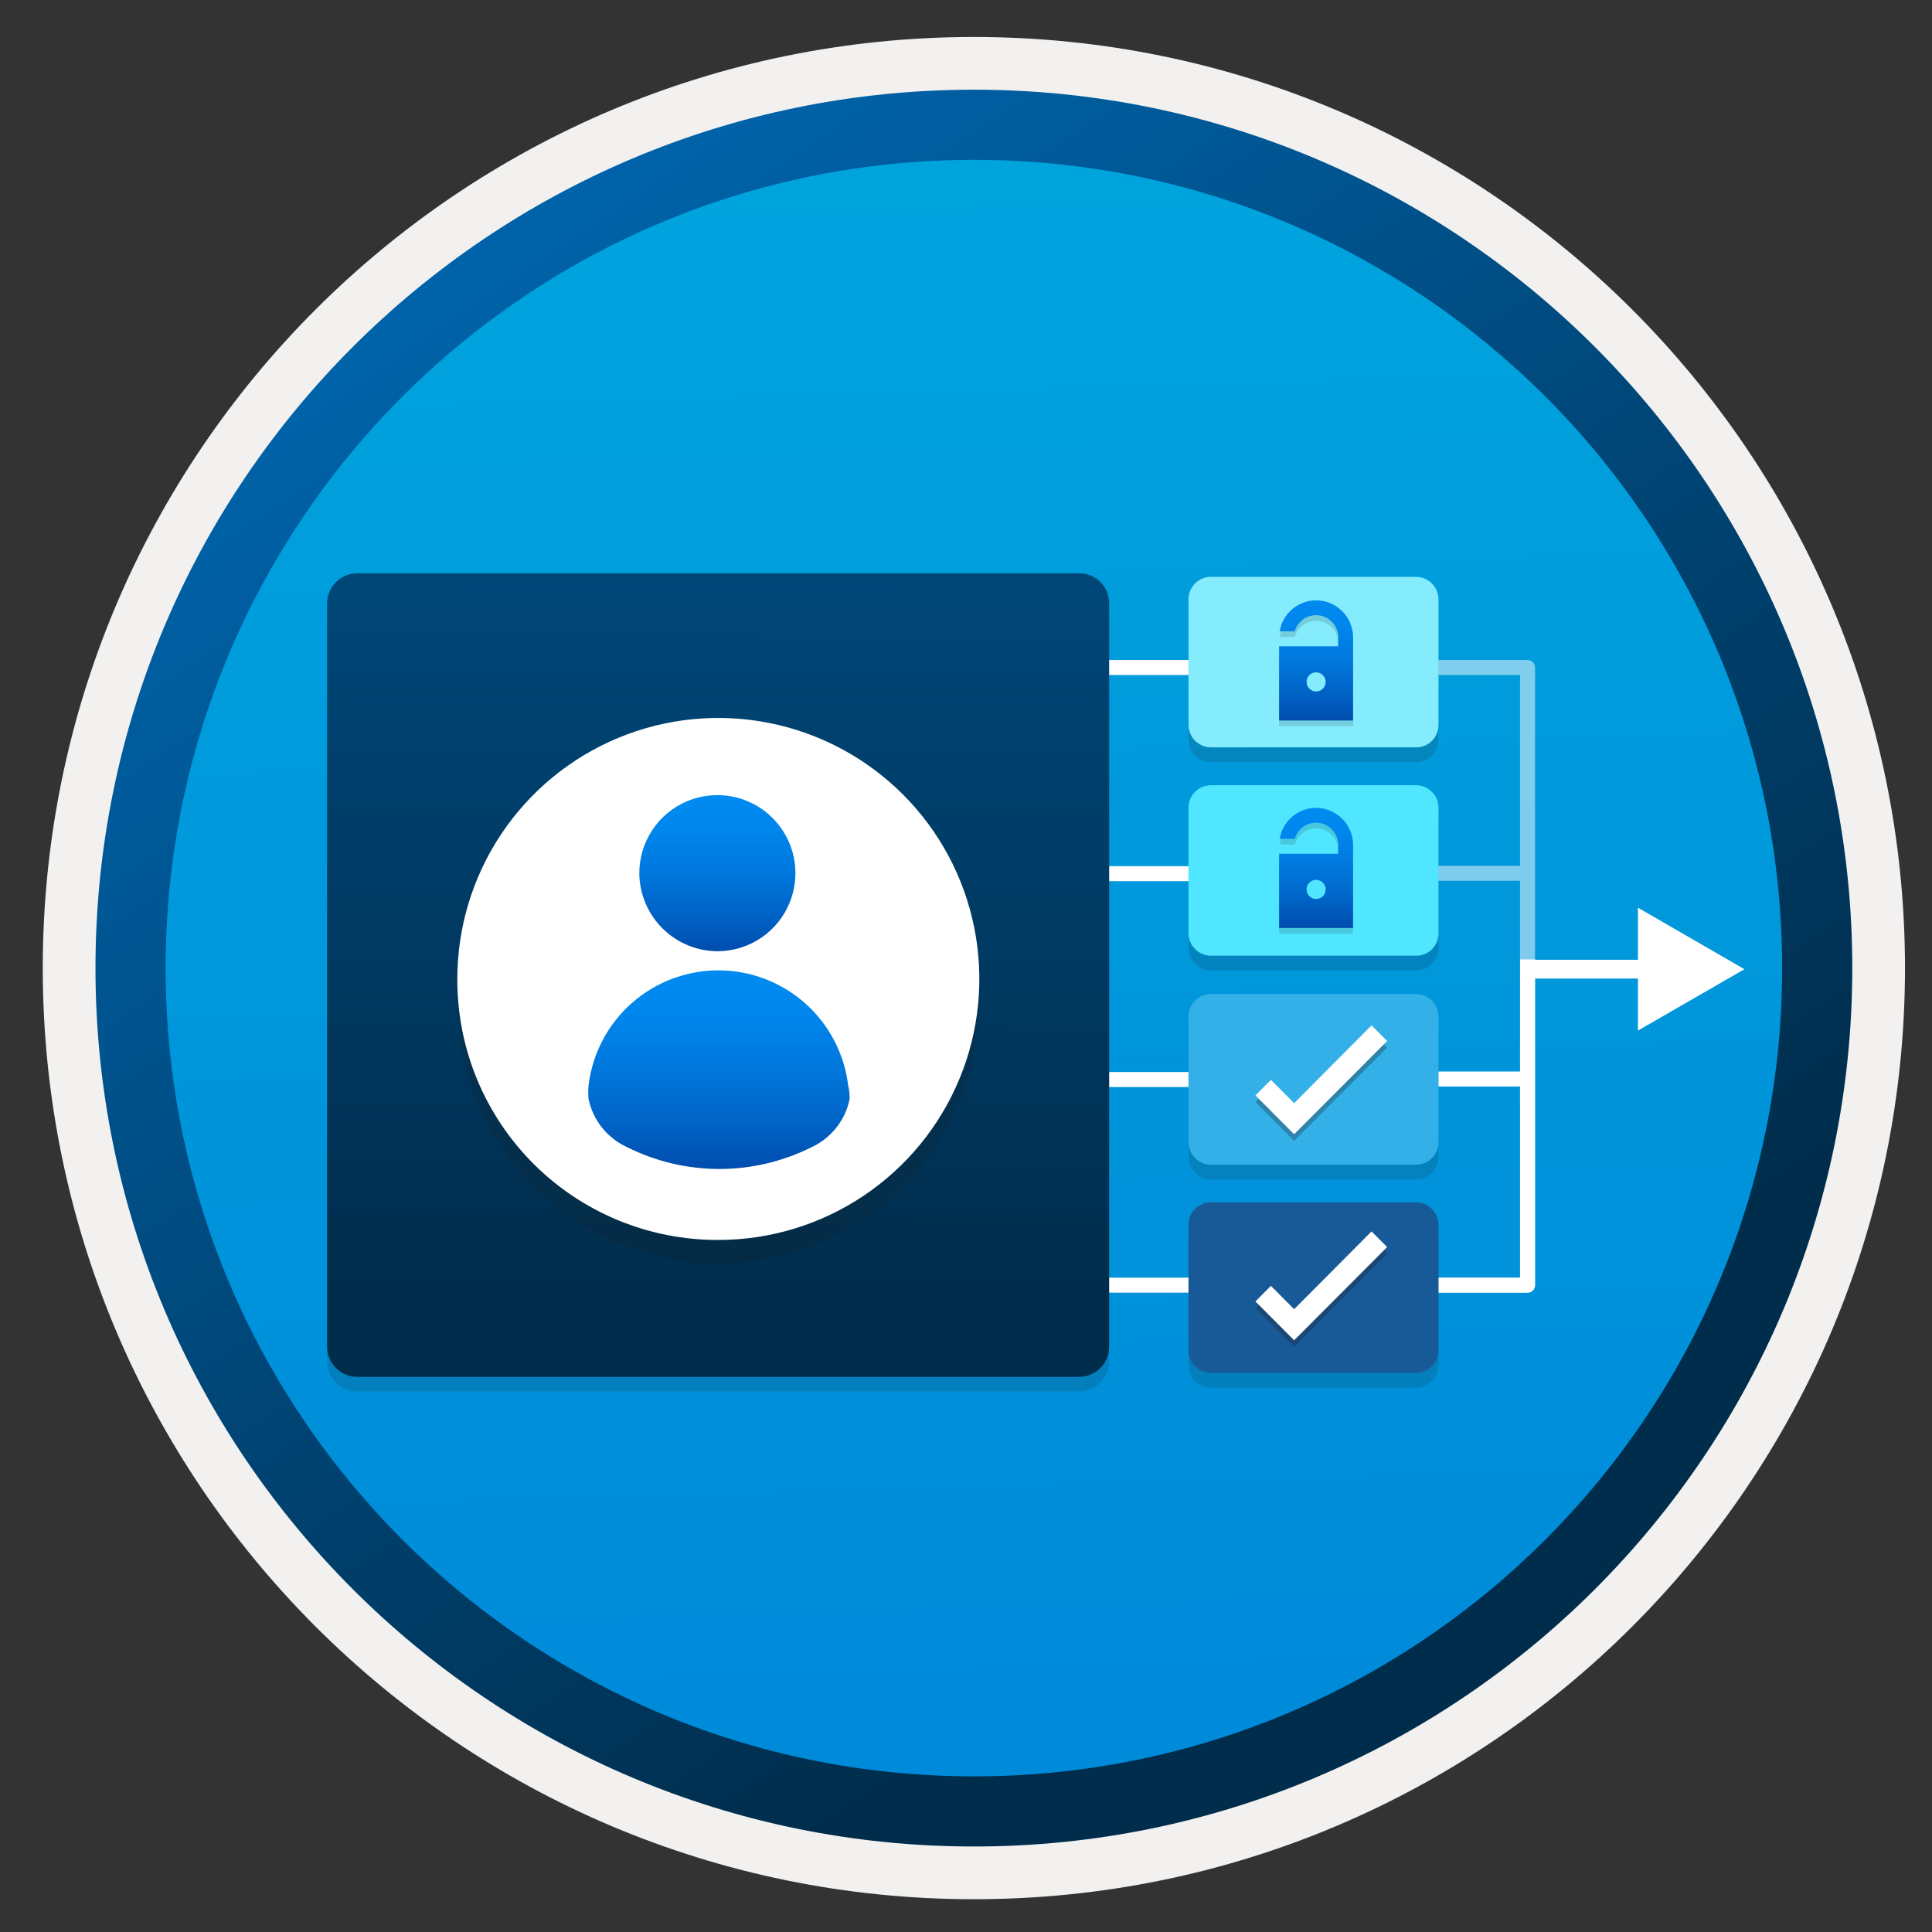 <svg width="103" height="103" viewBox="0 0 103 103" fill="none" xmlns="http://www.w3.org/2000/svg">
<rect x="0" y="0" width="103" height="103" fill="#333333" stroke="none"/>
<path d="M51.92 98.422C26.07 98.422 5.11 77.472 5.11 51.612C5.11 25.752 26.07 4.802 51.92 4.802C77.77 4.802 98.73 25.762 98.73 51.612C98.73 77.462 77.77 98.422 51.92 98.422Z" fill="url(#paint0_linear_750_1409)"/>
<path fill-rule="evenodd" clip-rule="evenodd" d="M97.82 51.612C97.82 76.962 77.27 97.512 51.92 97.512C26.57 97.512 6.02 76.962 6.02 51.612C6.02 26.262 26.57 5.712 51.92 5.712C77.27 5.712 97.82 26.262 97.82 51.612ZM51.92 1.972C79.34 1.972 101.56 24.192 101.56 51.612C101.56 79.032 79.33 101.252 51.92 101.252C24.5 101.252 2.28 79.022 2.28 51.612C2.28 24.192 24.5 1.972 51.92 1.972Z" fill="#F2F1F0"/>
<path fill-rule="evenodd" clip-rule="evenodd" d="M95.01 51.612C95.01 75.412 75.72 94.702 51.92 94.702C28.12 94.702 8.83 75.412 8.83 51.612C8.83 27.812 28.12 8.522 51.92 8.522C75.72 8.522 95.01 27.812 95.01 51.612ZM51.92 4.782C77.78 4.782 98.75 25.752 98.75 51.612C98.75 77.472 77.78 98.442 51.92 98.442C26.06 98.442 5.09 77.472 5.09 51.612C5.09 25.752 26.05 4.782 51.92 4.782Z" fill="url(#paint1_linear_750_1409)"/>
<path fill-rule="evenodd" clip-rule="evenodd" d="M71.756 35.188H81.438C81.658 35.188 81.838 35.368 81.838 35.589V68.516C81.838 68.737 81.658 68.916 81.438 68.916H71.756V68.116H81.037V46.958H71.756V46.158H81.037V35.989H71.756V35.188Z" fill="white" fill-opacity="0.5"/>
<path fill-rule="evenodd" clip-rule="evenodd" d="M58.982 57.152H68.663V57.952H58.982V57.152Z" fill="white"/>
<path fill-rule="evenodd" clip-rule="evenodd" d="M58.982 46.178H68.663V46.977H58.982V46.178Z" fill="white"/>
<path fill-rule="evenodd" clip-rule="evenodd" d="M54.408 35.587C54.408 35.366 54.587 35.187 54.808 35.187H68.663V35.987H55.208V68.115H68.65V68.915H54.808C54.587 68.915 54.408 68.736 54.408 68.515V35.587Z" fill="white"/>
<path d="M59.01 52.375H51.734" stroke="white" stroke-miterlimit="10" stroke-linejoin="round"/>
<path fill-rule="evenodd" clip-rule="evenodd" d="M81.438 57.925H71.756V57.125H81.438V57.925Z" fill="white"/>
<path d="M71.756 68.515H81.438V51.149" stroke="white" stroke-width="0.8" stroke-miterlimit="10" stroke-linejoin="round"/>
<path fill-rule="evenodd" clip-rule="evenodd" d="M89.859 52.169H81.268V51.169H89.859V52.169Z" fill="white"/>
<path opacity="0.15" d="M75.478 31.551H64.565C63.898 31.551 63.362 32.087 63.362 32.754V39.437C63.362 40.105 63.898 40.64 64.565 40.64H75.488C76.155 40.65 76.691 40.114 76.691 39.437V32.763C76.691 32.077 76.146 31.551 75.478 31.551Z" fill="#1F1D20"/>
<path opacity="0.15" d="M75.478 53.785H64.565C63.898 53.785 63.362 54.321 63.362 54.988V61.681C63.362 62.348 63.898 62.884 64.565 62.884H75.488C76.155 62.884 76.691 62.348 76.691 61.681V55.007C76.691 54.321 76.146 53.785 75.478 53.785Z" fill="#1F1D20"/>
<path opacity="0.15" d="M75.478 42.644H64.565C63.898 42.644 63.362 43.18 63.362 43.847V50.531C63.362 51.198 63.898 51.734 64.565 51.734H75.488C76.155 51.743 76.691 51.207 76.691 50.531V43.847C76.691 43.189 76.146 42.644 75.478 42.644Z" fill="#1F1D20"/>
<path opacity="0.15" d="M75.478 64.886H64.565C63.898 64.886 63.362 65.422 63.362 66.089V72.782C63.362 73.449 63.898 73.985 64.565 73.985H75.488C76.155 73.985 76.691 73.449 76.691 72.782V66.099C76.691 65.441 76.146 64.886 75.478 64.886Z" fill="#1F1D20"/>
<path d="M75.478 30.752H64.565C63.898 30.752 63.362 31.288 63.362 31.956V38.639C63.362 39.306 63.898 39.842 64.565 39.842H75.488C76.155 39.852 76.691 39.316 76.691 38.639V31.965C76.691 31.288 76.146 30.752 75.478 30.752Z" fill="#84ECFD"/>
<path d="M75.478 52.994H64.565C63.898 52.994 63.362 53.53 63.362 54.198V60.89C63.362 61.558 63.898 62.093 64.565 62.093H75.488C76.155 62.093 76.691 61.558 76.691 60.89V54.216C76.691 53.53 76.146 52.994 75.478 52.994Z" fill="#32B0E7"/>
<path d="M75.478 41.862H64.565C63.898 41.862 63.362 42.397 63.362 43.065V49.748C63.362 50.415 63.898 50.951 64.565 50.951H75.488C76.155 50.961 76.691 50.425 76.691 49.748V43.065C76.691 42.397 76.146 41.862 75.478 41.862Z" fill="#50E6FF"/>
<path d="M75.478 64.096H64.565C63.898 64.096 63.362 64.632 63.362 65.299V71.992C63.362 72.659 63.898 73.195 64.565 73.195H75.488C76.155 73.195 76.691 72.659 76.691 71.992V65.308C76.691 64.65 76.146 64.096 75.478 64.096Z" fill="#185A97"/>
<path d="M87.323 48.391L93 51.671L87.323 54.943V48.391Z" fill="white"/>
<path opacity="0.15" d="M57.523 31.265H19.046C18.619 31.265 18.211 31.434 17.909 31.736C17.607 32.038 17.438 32.446 17.438 32.873V72.6C17.444 73.022 17.616 73.424 17.916 73.721C18.217 74.017 18.624 74.183 19.046 74.183H57.523C57.945 74.183 58.349 74.017 58.65 73.721C58.95 73.424 59.124 73.022 59.131 72.6V32.95C59.145 32.732 59.113 32.513 59.038 32.307C58.964 32.101 58.846 31.913 58.694 31.755C58.543 31.596 58.363 31.471 58.161 31.387C57.959 31.302 57.742 31.261 57.523 31.265V31.265Z" fill="#1F1D20"/>
<path d="M57.523 30.565H19.046C18.619 30.565 18.211 30.735 17.909 31.036C17.607 31.338 17.438 31.747 17.438 32.173V71.798C17.438 72.225 17.607 72.635 17.909 72.936C18.211 73.238 18.619 73.406 19.046 73.406H57.523C57.734 73.406 57.941 73.365 58.136 73.284C58.331 73.203 58.51 73.086 58.66 72.936C58.809 72.787 58.928 72.609 59.009 72.414C59.089 72.219 59.131 72.009 59.131 71.798V32.173C59.134 31.961 59.093 31.75 59.014 31.554C58.934 31.357 58.817 31.179 58.667 31.029C58.517 30.879 58.338 30.761 58.141 30.681C57.944 30.602 57.735 30.562 57.523 30.565V30.565Z" fill="url(#paint2_linear_750_1409)"/>
<path opacity="0.15" d="M38.297 67.354C41.048 67.354 43.737 66.538 46.026 65.009C48.314 63.48 50.099 61.306 51.152 58.763C52.205 56.221 52.479 53.424 51.942 50.725C51.405 48.026 50.081 45.546 48.135 43.6C46.189 41.654 43.711 40.328 41.012 39.792C38.312 39.255 35.513 39.53 32.971 40.583C30.428 41.636 28.256 43.42 26.728 45.708C25.199 47.996 24.381 50.687 24.381 53.439C24.378 55.267 24.735 57.078 25.433 58.768C26.132 60.458 27.158 61.993 28.45 63.286C29.743 64.579 31.279 65.603 32.968 66.302C34.658 67 36.468 67.357 38.297 67.354V67.354Z" fill="#1F1D20"/>
<path d="M38.297 66.105C41.05 66.105 43.739 65.288 46.028 63.758C48.317 62.228 50.102 60.053 51.154 57.509C52.207 54.965 52.481 52.165 51.942 49.465C51.403 46.766 50.074 44.287 48.125 42.342C46.176 40.397 43.695 39.074 40.994 38.54C38.293 38.006 35.495 38.284 32.953 39.341C30.411 40.398 28.241 42.186 26.715 44.478C25.189 46.769 24.376 49.462 24.381 52.216C24.378 54.043 24.735 55.853 25.433 57.541C26.132 59.23 27.157 60.762 28.45 62.053C29.744 63.344 31.279 64.366 32.968 65.061C34.658 65.756 36.469 66.111 38.297 66.105V66.105Z" fill="white"/>
<path d="M45.217 57.859C45.011 56.169 44.193 54.612 42.918 53.483C41.643 52.355 40 51.732 38.298 51.732C36.595 51.732 34.95 52.355 33.675 53.483C32.4 54.612 31.584 56.169 31.379 57.859C31.354 58.105 31.354 58.353 31.379 58.6C31.497 59.155 31.742 59.675 32.097 60.118C32.451 60.561 32.905 60.915 33.421 61.153C34.95 61.921 36.636 62.321 38.348 62.321C40.059 62.321 41.748 61.921 43.277 61.153C43.79 60.916 44.238 60.56 44.588 60.117C44.939 59.673 45.182 59.154 45.294 58.6C45.305 58.35 45.278 58.101 45.217 57.859V57.859Z" fill="url(#paint3_linear_750_1409)"/>
<path d="M38.297 50.712C39.117 50.703 39.918 50.449 40.596 49.986C41.273 49.522 41.797 48.87 42.104 48.108C42.411 47.347 42.487 46.511 42.321 45.707C42.155 44.903 41.753 44.167 41.169 43.59C40.585 43.014 39.846 42.622 39.04 42.466C38.234 42.309 37.399 42.394 36.641 42.71C35.884 43.027 35.236 43.56 34.781 44.244C34.326 44.927 34.083 45.729 34.083 46.55C34.086 47.1 34.199 47.644 34.412 48.151C34.626 48.657 34.936 49.117 35.327 49.503C35.718 49.89 36.182 50.196 36.691 50.403C37.2 50.611 37.747 50.716 38.297 50.712V50.712Z" fill="url(#paint4_linear_750_1409)"/>
<path opacity="0.3" d="M73.12 55.018L68.994 59.164L67.756 57.919L66.931 58.751L68.994 60.821L73.952 55.849L73.12 55.018Z" fill="#1F1D20"/>
<path d="M73.12 54.666L68.994 58.813L67.756 57.568L66.931 58.4L68.994 60.47L73.952 55.498L73.12 54.666Z" fill="white"/>
<path opacity="0.3" d="M73.12 66.002L68.994 70.148L67.756 68.904L66.931 69.736L68.994 71.806L73.952 66.834L73.12 66.002Z" fill="#1F1D20"/>
<path d="M73.12 65.651L68.994 69.797L67.756 68.553L66.931 69.385L68.994 71.454L73.952 66.483L73.12 65.651Z" fill="white"/>
<path opacity="0.15" d="M72.136 45.346C72.136 44.263 71.249 43.373 70.166 43.373C69.19 43.373 68.376 44.09 68.222 45.023H69.028C69.082 44.832 69.185 44.656 69.33 44.511C69.555 44.286 69.851 44.164 70.164 44.164C70.478 44.164 70.773 44.286 70.997 44.511C71.222 44.735 71.344 45.032 71.344 45.344C71.344 45.407 71.344 45.585 71.342 45.82H68.193V49.778H72.135V46.081C72.136 45.723 72.136 45.432 72.136 45.346Z" fill="#1F1D20"/>
<path d="M70.166 48.231C70.448 48.231 70.676 48.003 70.676 47.721C70.676 47.439 70.448 47.211 70.166 47.211C69.884 47.211 69.656 47.439 69.656 47.721C69.656 48.003 69.884 48.231 70.166 48.231Z" fill="#002D4C"/>
<path d="M72.136 45.041C72.136 43.958 71.249 43.069 70.166 43.069C69.19 43.069 68.376 43.786 68.222 44.718H69.028C69.082 44.528 69.185 44.352 69.33 44.206C69.555 43.981 69.851 43.859 70.164 43.859C70.478 43.859 70.773 43.981 70.997 44.206C71.222 44.431 71.344 44.727 71.344 45.04C71.344 45.102 71.344 45.28 71.342 45.516H68.193V49.473H72.135V45.776C72.136 45.419 72.136 45.128 72.136 45.041Z" fill="url(#paint5_linear_750_1409)"/>
<path d="M70.166 47.927C70.448 47.927 70.676 47.699 70.676 47.417C70.676 47.135 70.448 46.907 70.166 46.907C69.884 46.907 69.656 47.135 69.656 47.417C69.656 47.699 69.884 47.927 70.166 47.927Z" fill="#50E6FF"/>
<path opacity="0.15" d="M72.136 34.283C72.136 33.2 71.249 32.311 70.166 32.311C69.19 32.311 68.376 33.028 68.222 33.96H69.028C69.082 33.77 69.185 33.593 69.33 33.448C69.555 33.223 69.851 33.101 70.164 33.101C70.478 33.101 70.773 33.223 70.997 33.448C71.222 33.672 71.344 33.969 71.344 34.282C71.344 34.344 71.344 34.522 71.342 34.758H68.193V38.715H72.135V35.018C72.136 34.661 72.136 34.37 72.136 34.283Z" fill="#1F1D20"/>
<path d="M70.166 37.169C70.448 37.169 70.676 36.94 70.676 36.658C70.676 36.376 70.448 36.148 70.166 36.148C69.884 36.148 69.656 36.376 69.656 36.658C69.656 36.94 69.884 37.169 70.166 37.169Z" fill="#002D4C"/>
<path d="M72.136 33.979C72.136 32.896 71.249 32.006 70.166 32.006C69.19 32.006 68.376 32.723 68.222 33.656H69.028C69.082 33.465 69.185 33.289 69.33 33.144C69.555 32.919 69.851 32.797 70.164 32.797C70.478 32.797 70.773 32.919 70.997 33.144C71.222 33.368 71.344 33.664 71.344 33.977C71.344 34.04 71.344 34.218 71.342 34.453H68.193V38.411H72.135V34.714C72.136 34.356 72.136 34.065 72.136 33.979Z" fill="url(#paint6_linear_750_1409)"/>
<path d="M70.166 36.864C70.448 36.864 70.676 36.636 70.676 36.354C70.676 36.072 70.448 35.844 70.166 35.844C69.884 35.844 69.656 36.072 69.656 36.354C69.656 36.636 69.884 36.864 70.166 36.864Z" fill="#84ECFD"/>
<defs>
<linearGradient id="paint0_linear_750_1409" x1="50.146" y1="-13.178" x2="54.128" y2="132.592" gradientUnits="userSpaceOnUse">
<stop stop-color="#00ABDE"/>
<stop offset="1" stop-color="#007ED8"/>
</linearGradient>
<linearGradient id="paint1_linear_750_1409" x1="3.35" y1="-20.011" x2="98.877" y2="120.871" gradientUnits="userSpaceOnUse">
<stop stop-color="#007ED8"/>
<stop offset="0.707" stop-color="#002D4C"/>
</linearGradient>
<linearGradient id="paint2_linear_750_1409" x1="38.569" y1="-51.109" x2="37.735" y2="118.629" gradientUnits="userSpaceOnUse">
<stop stop-color="#007ED8"/>
<stop offset="0.707" stop-color="#002D4C"/>
</linearGradient>
<linearGradient id="paint3_linear_750_1409" x1="38.328" y1="51.732" x2="38.328" y2="62.321" gradientUnits="userSpaceOnUse">
<stop stop-color="#008BF1"/>
<stop offset="0.22" stop-color="#0086EC"/>
<stop offset="0.49" stop-color="#0078DD"/>
<stop offset="0.79" stop-color="#0061C4"/>
<stop offset="1" stop-color="#004DAE"/>
</linearGradient>
<linearGradient id="paint4_linear_750_1409" x1="38.245" y1="42.389" x2="38.245" y2="50.713" gradientUnits="userSpaceOnUse">
<stop stop-color="#008BF1"/>
<stop offset="0.22" stop-color="#0086EC"/>
<stop offset="0.49" stop-color="#0078DD"/>
<stop offset="0.79" stop-color="#0061C4"/>
<stop offset="1" stop-color="#004DAE"/>
</linearGradient>
<linearGradient id="paint5_linear_750_1409" x1="70.165" y1="43.069" x2="70.165" y2="49.473" gradientUnits="userSpaceOnUse">
<stop stop-color="#008BF1"/>
<stop offset="0.22" stop-color="#0086EC"/>
<stop offset="0.49" stop-color="#0078DD"/>
<stop offset="0.79" stop-color="#0061C4"/>
<stop offset="1" stop-color="#004DAE"/>
</linearGradient>
<linearGradient id="paint6_linear_750_1409" x1="70.165" y1="32.006" x2="70.165" y2="38.411" gradientUnits="userSpaceOnUse">
<stop stop-color="#008BF1"/>
<stop offset="0.22" stop-color="#0086EC"/>
<stop offset="0.49" stop-color="#0078DD"/>
<stop offset="0.79" stop-color="#0061C4"/>
<stop offset="1" stop-color="#004DAE"/>
</linearGradient>
</defs>
</svg>
